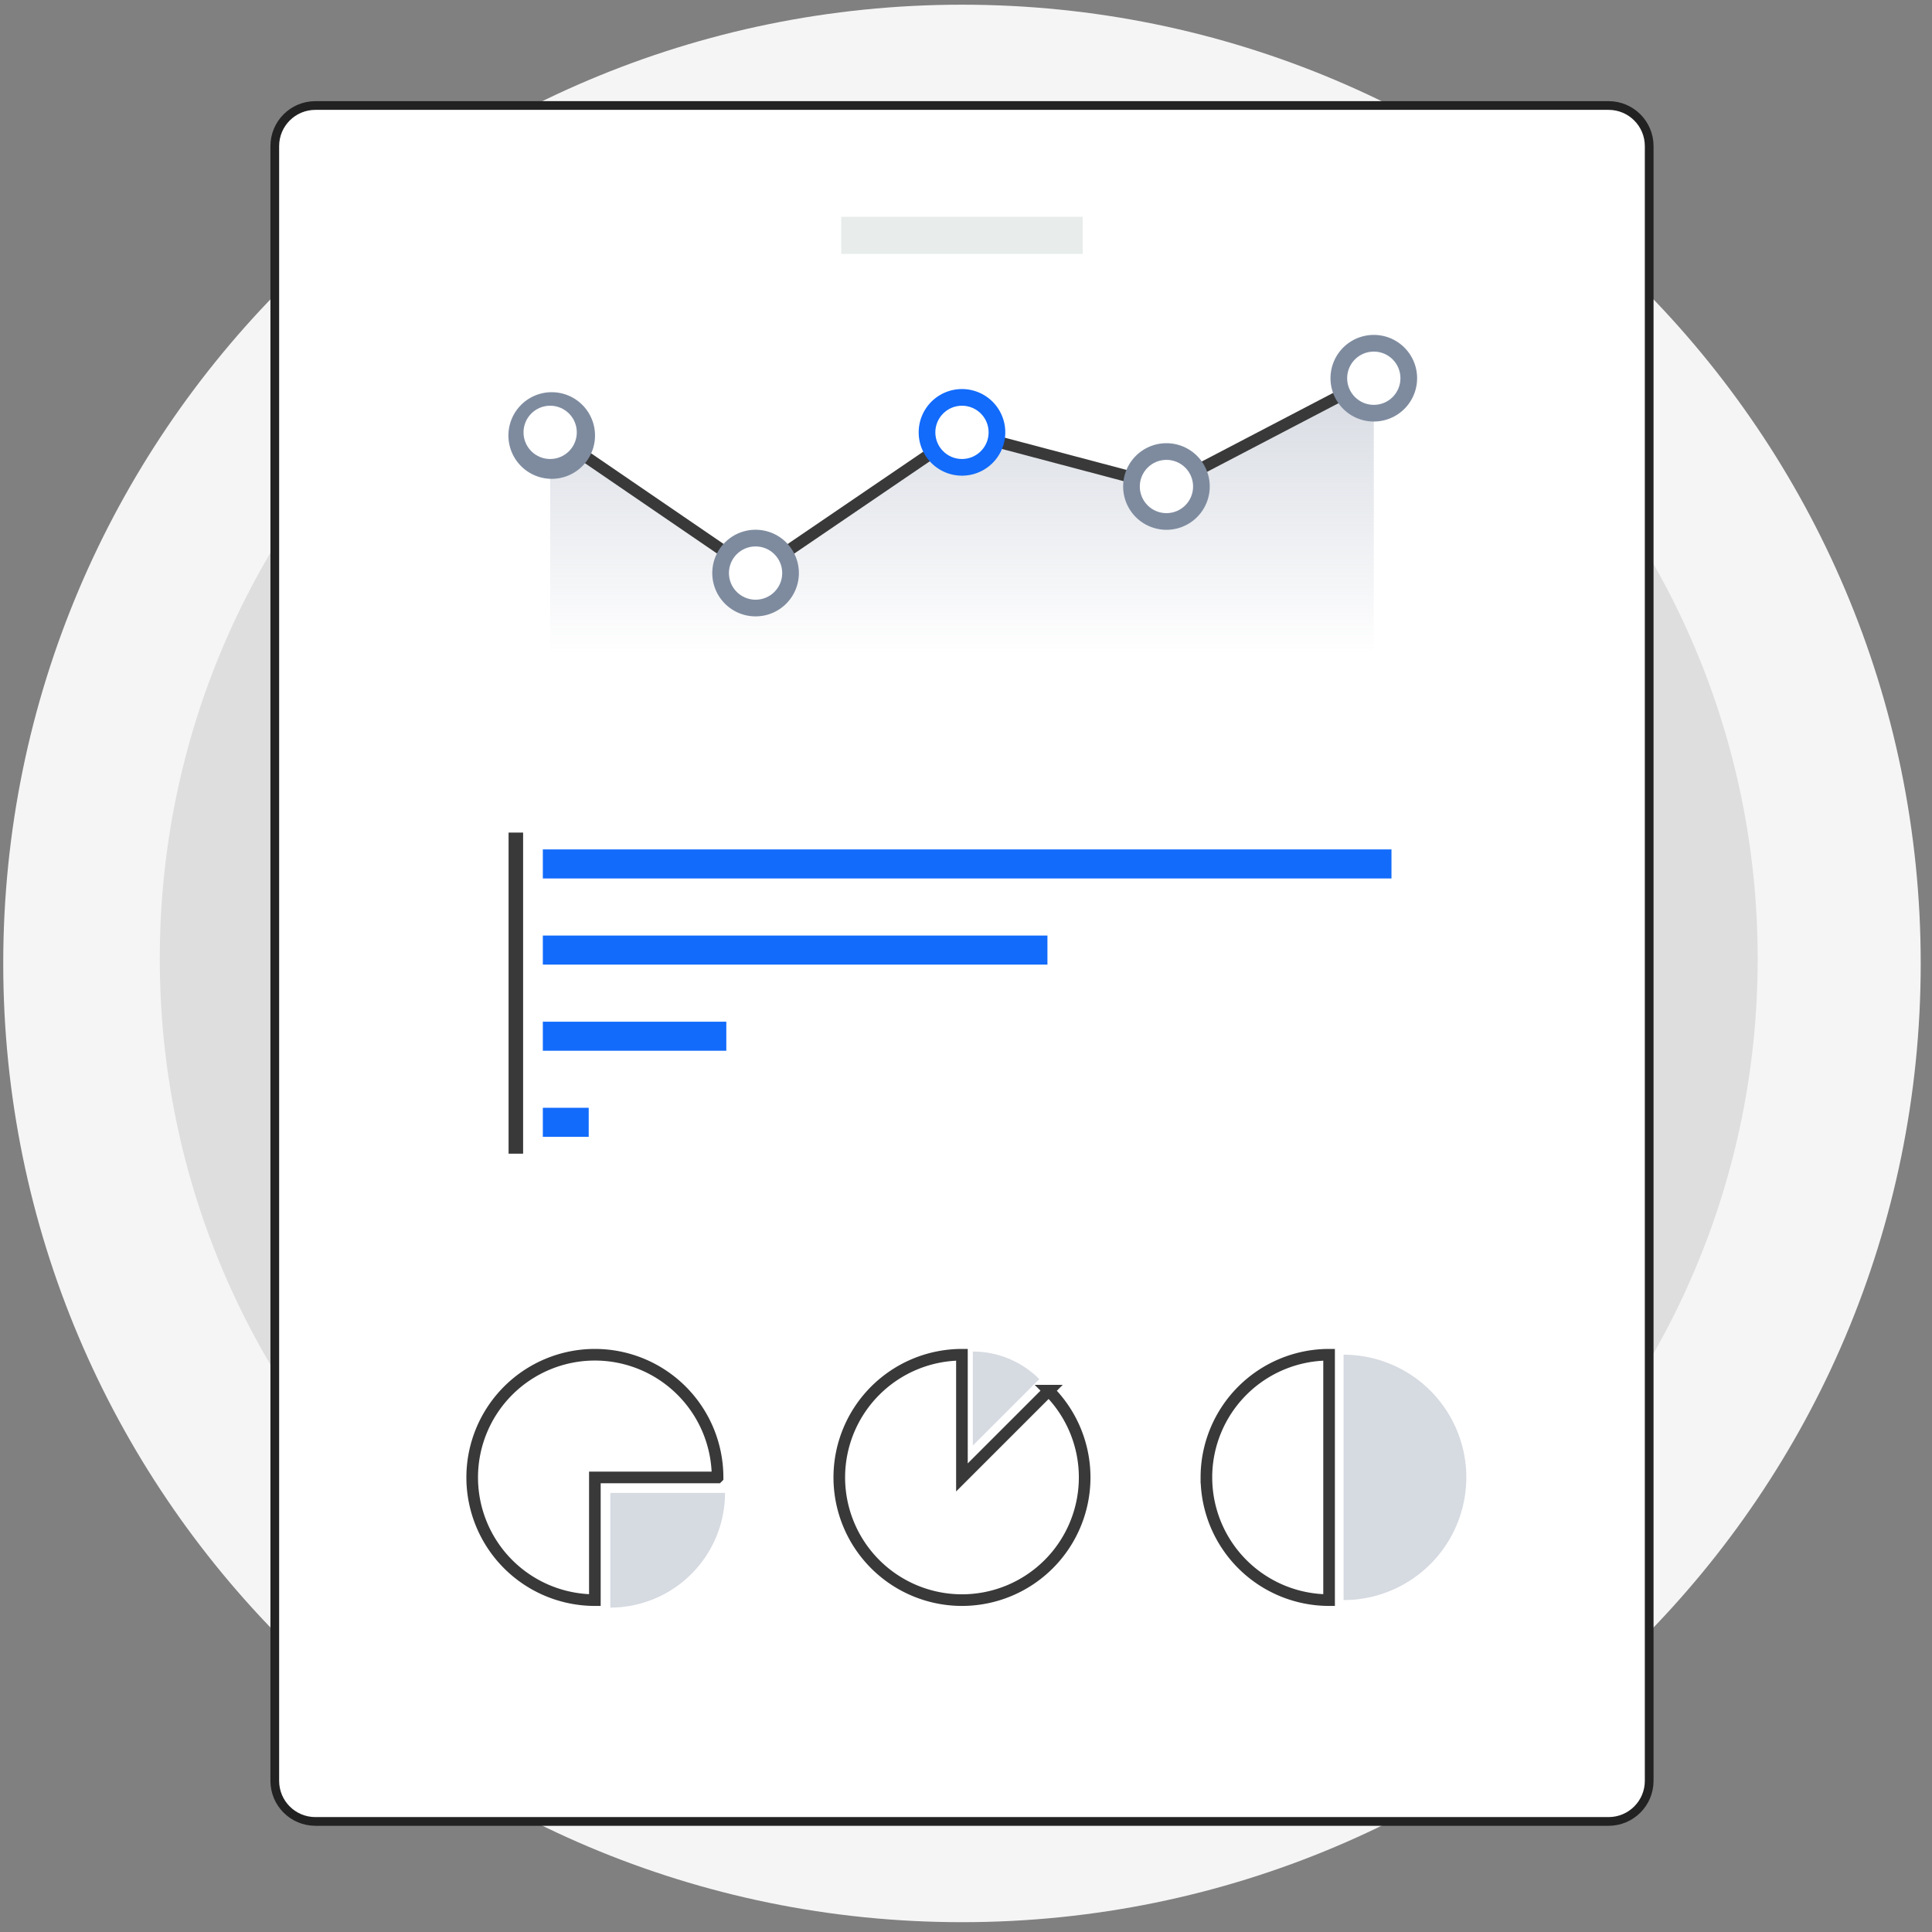 <svg xmlns="http://www.w3.org/2000/svg" xmlns:xlink="http://www.w3.org/1999/xlink" width="133" height="133"><rect width="100%" height="100%" fill="#808080" stroke="none"/><style><![CDATA[.B{fill:#fff}.C{stroke:#393939}.D{stroke-width:.8}.E{fill:#7e8b9f}.F{fill-rule:nonzero}.G{fill:#d6dae1}.H{fill-rule:evenodd}]]></style><defs><linearGradient x1="50%" y1="98.028%" x2="50%" y2="0%" id="A"><stop stop-color="#d6dae1" stop-opacity="0" offset="0%"/><stop stop-color="#d6dae1" offset="100%"/></linearGradient><path id="B" d="M35 29.981v.001a2.98 2.98 0 1 0 5.961 0v-.002a2.98 2.98 0 1 0-5.961 0v.001z"/><path id="C" d="M36.039 29.764h0c0 1.013.821 1.834 1.834 1.834s1.834-.821 1.834-1.834h0c0-1.013-.821-1.834-1.834-1.834s-1.834.821-1.834 1.834h0z"/></defs><g class="F"><path d="M.223 66.325v.003c0 36.448 29.549 65.996 66 65.996s66-29.547 66-65.996v-.009c0-36.448-29.549-65.996-66-65.996s-66 29.547-66 65.996v.006z" fill="#f5f5f5"/><path d="M11 66h0c0 30.376 24.624 55 55 55s55-24.624 55-55h0c0-30.376-24.624-55-55-55s-55 24.624-55 55h0z" fill="#dedede"/><path d="M110.736 125.389H21.711h0c-1.544 0-2.795-1.251-2.795-2.795V10.058h0c0-1.544 1.251-2.795 2.795-2.795h89.025 0c1.544 0 2.795 1.251 2.795 2.795v112.536h0c0 1.544-1.251 2.795-2.795 2.795h0z" stroke="#222" stroke-width=".6" class="B"/></g><g class="H"><path fill="#393939" d="M36.011 57.315h-1V79.42h1z"/><path d="M37.369 58.473H95.79v2H37.369zm0 5.93h34.737v2H37.369zm0 5.93H50v2H37.369zm0 5.929h3.158v2h-3.158z" fill="#126bfb"/></g><path fill="url(#A)" d="M37.65 29.44l14.143 9.673 14.141-9.673 14.143 3.727 14.273-7.453v19.454h-56.7z" transform="translate(.223 .324)" class="F"/><path d="M37.873 29.764l14.143 9.673 14.205-9.673 14.078 3.727 14.274-7.454" fill="none" class="C D H"/><g class="F"><path fill="#e8edeb" d="M57.907 14.92h16.628v2.562H57.907z"/><use xlink:href="#B" class="E"/><g class="B"><use xlink:href="#C"/><path d="M49.398 101.707h0a8.45 8.45 0 0 0-8.446-8.446 8.45 8.45 0 0 0-8.446 8.446 8.45 8.45 0 0 0 8.445 8.446v-8.446h8.446.001z" class="C D"/></g><path d="M49.91 102.772a7.9 7.9 0 0 1-7.895 7.895v-7.895h7.895 0z" class="G"/><path d="M72.194 95.734l-5.974 5.973v-8.446h0a8.45 8.45 0 0 0-8.443 8.449 8.45 8.45 0 0 0 8.449 8.443 8.45 8.45 0 0 0 8.443-8.449c-.001-2.239-.891-4.387-2.475-5.97h0z" class="B C D"/><path d="M71.545 94.938l-4.575 4.575V93.04h0c1.717 0 3.363.683 4.575 1.899h0z" class="G"/><path d="M83.05 101.707h0a8.45 8.45 0 0 0 8.445 8.446V93.261h0a8.45 8.45 0 0 0-8.446 8.446h.001z" class="B C D"/><path d="M100.942 101.709a8.45 8.45 0 0 1-8.45 8.441V93.259a8.45 8.45 0 0 1 8.45 8.45h0z" class="G"/><use xlink:href="#B" x="14.034" y="9.469" class="E"/><use xlink:href="#C" x="14.141" y="9.686" class="B"/><use xlink:href="#B" x="28.243" y="-0.217" fill="#126bfb"/><use xlink:href="#C" x="28.35" class="B"/><path d="M77.318 33.491h0a2.98 2.98 0 1 0 5.961 0h0a2.98 2.98 0 1 0-5.961 0h0z" class="E"/><path d="M80.299 35.325c1.013 0 1.834-.821 1.834-1.834s-.821-1.834-1.834-1.834-1.834.821-1.834 1.834.821 1.834 1.834 1.834z" class="B"/><use xlink:href="#B" x="56.593" y="-3.944" class="E"/><use xlink:href="#C" x="56.7" y="-3.727" class="B"/></g></svg>
